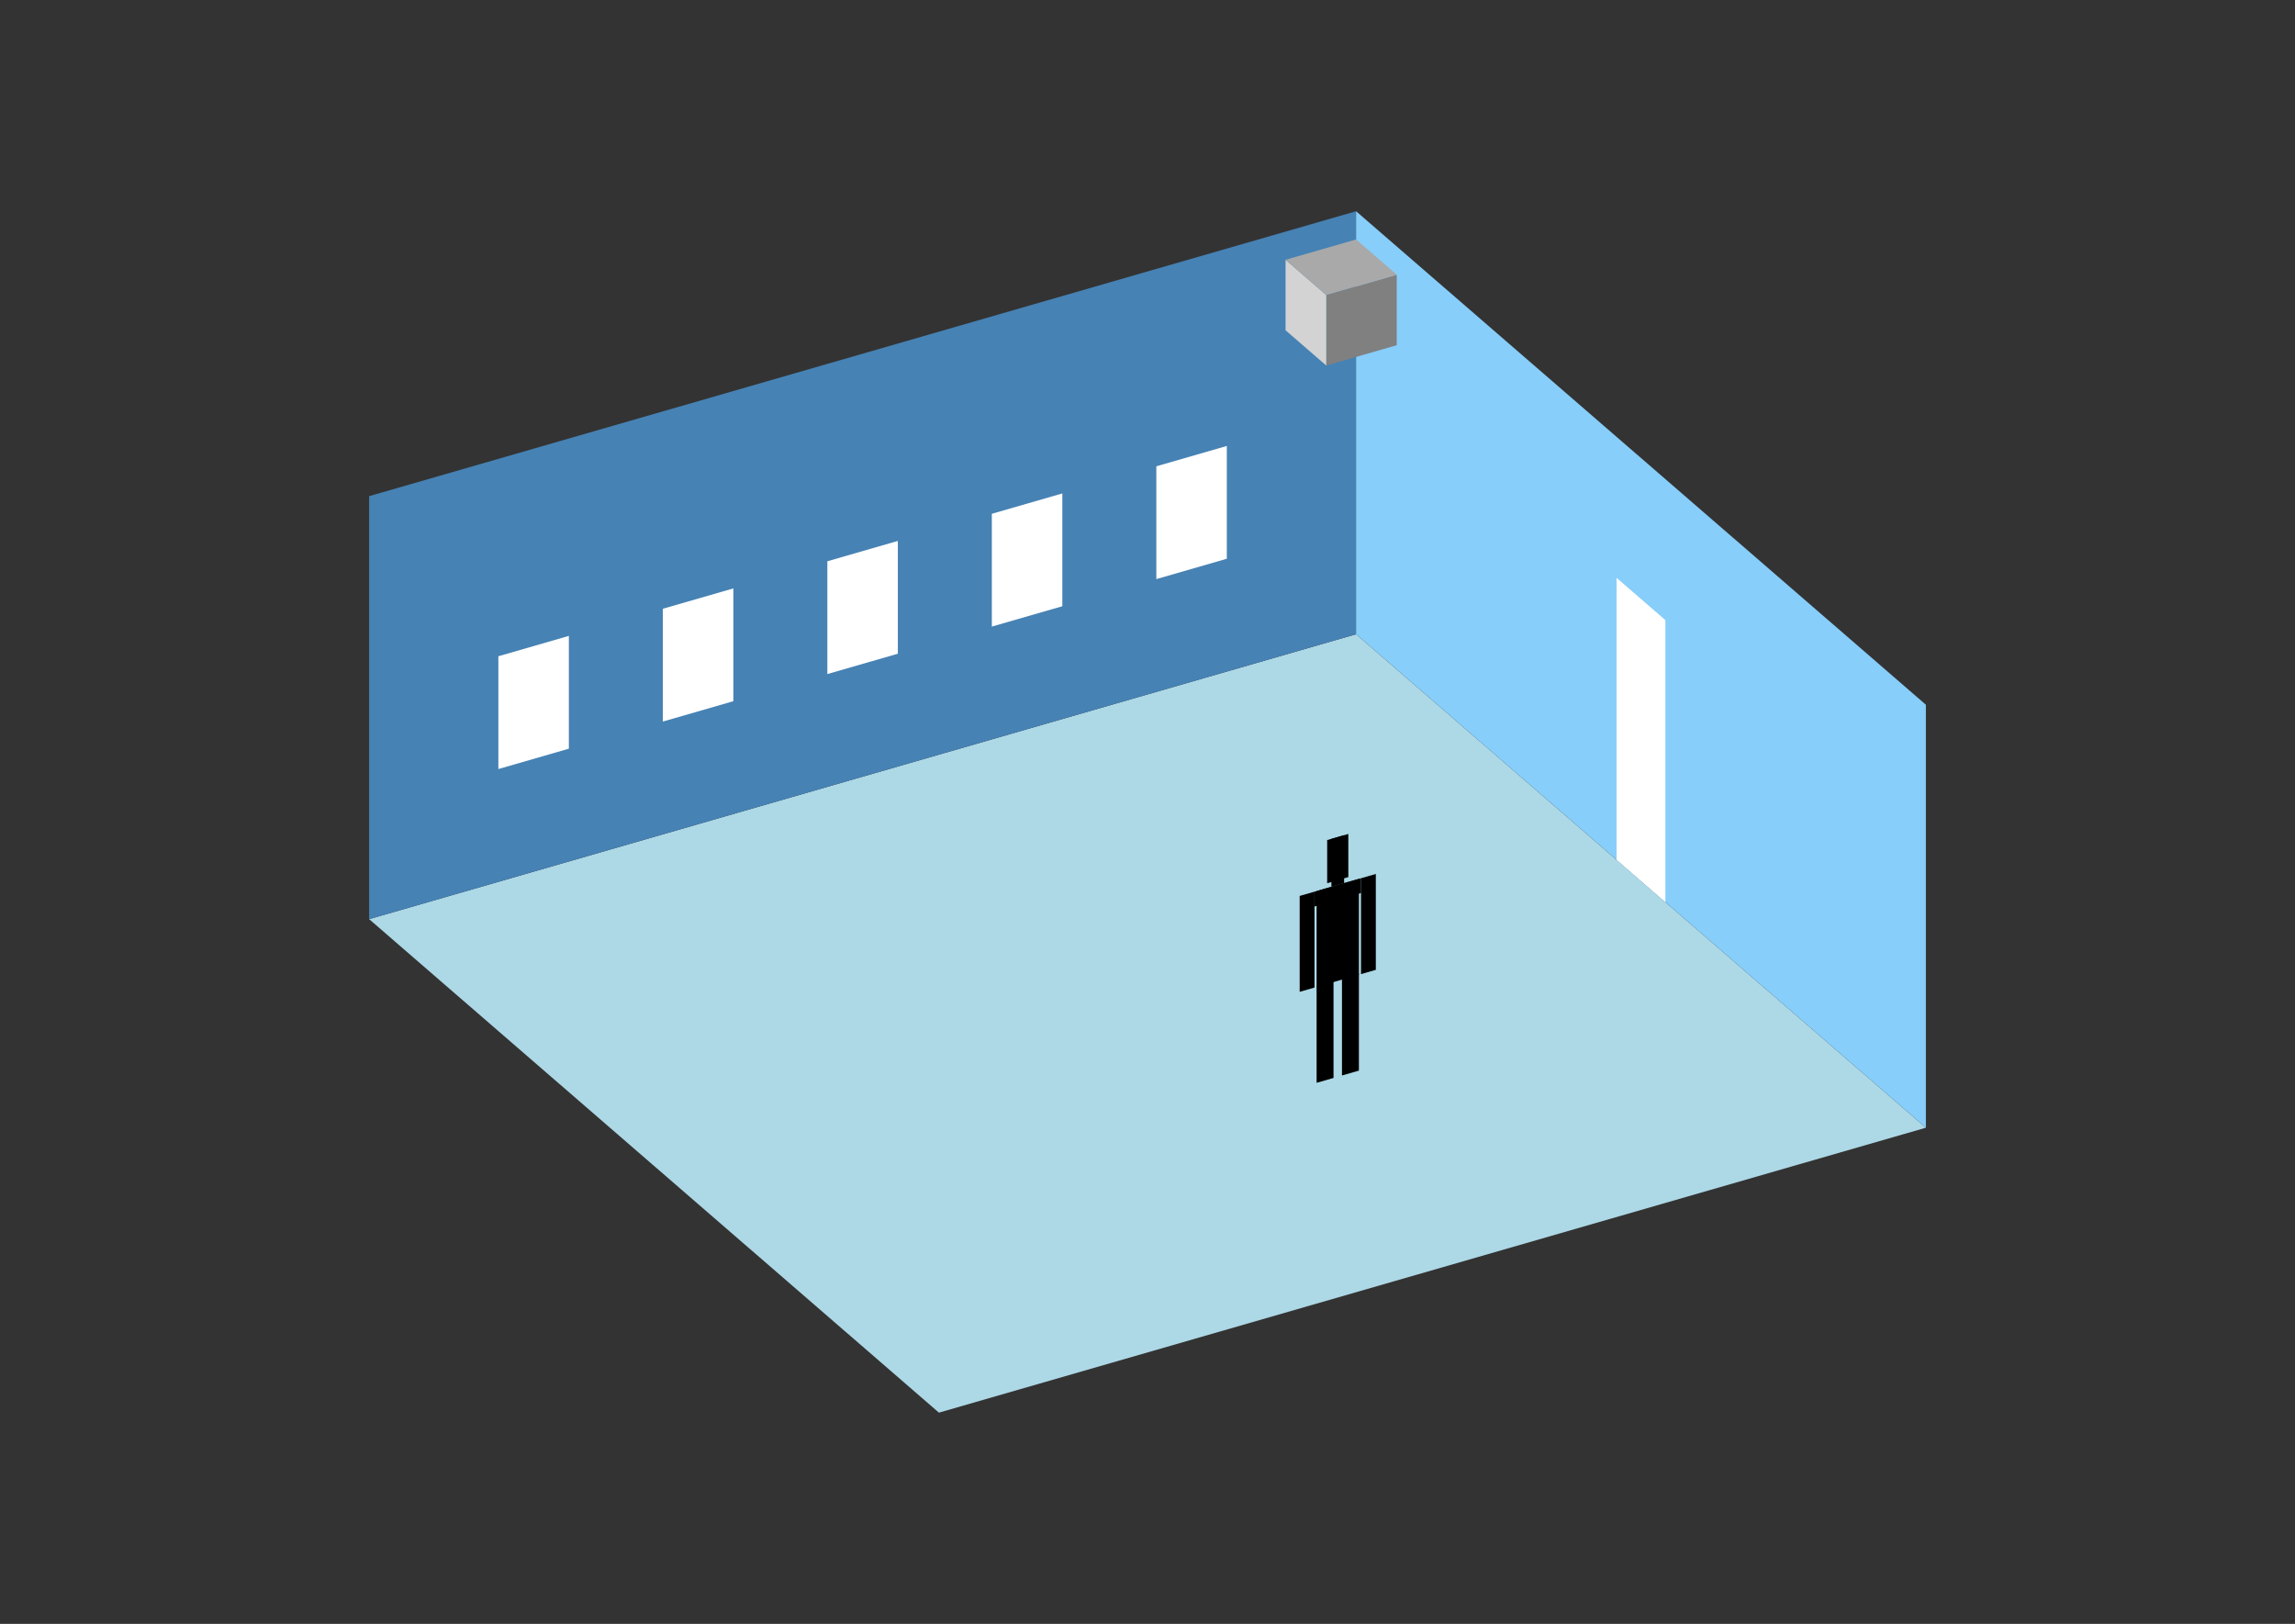 <?xml version="1.0" encoding="UTF-8"?>
<svg
  xmlns="http://www.w3.org/2000/svg"
  width="848"
  height="600"
  style="background-color:white"
>
  <rect width="100%" height="100%" fill="#333333" stroke="none"/>
  <polygon fill="lightblue" points="346.935,521.95 136.39,339.612 501.065,234.34 711.61,416.677" />
  <polygon fill="steelblue" points="136.39,339.612 136.39,183.323 501.065,78.05 501.065,234.34" />
  <polygon fill="lightskyblue" points="711.61,416.677 711.61,260.388 501.065,78.05 501.065,234.34" />
  <polygon fill="white" points="615.361,333.323 615.361,229.13 597.314,213.501 597.314,317.694" />
  <polygon fill="white" points="184.145,284.149 184.145,242.472 210.193,234.953 210.193,276.63" />
  <polygon fill="white" points="244.924,266.604 244.924,224.927 270.972,217.407 270.972,259.084" />
  <polygon fill="white" points="305.703,249.058 305.703,207.381 331.751,199.862 331.751,241.539" />
  <polygon fill="white" points="366.482,231.513 366.482,189.836 392.531,182.316 392.531,223.994" />
  <polygon fill="white" points="427.262,213.968 427.262,172.29 453.31,164.771 453.31,206.448" />
  <polygon fill="grey" points="490.056,135.061 490.056,109.013 516.104,101.494 516.104,127.542" />
  <polygon fill="lightgrey" points="490.056,135.061 490.056,109.013 475.017,95.989 475.017,122.037" />
  <polygon fill="darkgrey" points="490.056,109.013 475.017,95.989 501.065,88.469 516.104,101.494" />
  <polygon fill="hsl(360.0,50.0%,50.111%)" points="486.483,400.085 486.483,364.305 492.735,362.5 492.735,398.28" />
  <polygon fill="hsl(360.0,50.0%,50.111%)" points="502.112,395.573 502.112,359.793 495.861,361.598 495.861,397.378" />
  <polygon fill="hsl(360.0,50.0%,50.111%)" points="480.232,366.464 480.232,331.038 485.702,329.459 485.702,364.885" />
  <polygon fill="hsl(360.0,50.0%,50.111%)" points="502.894,359.922 502.894,324.497 508.364,322.917 508.364,358.343" />
  <polygon fill="hsl(360.0,50.0%,50.111%)" points="485.702,334.929 485.702,329.459 502.894,324.497 502.894,329.967" />
  <polygon fill="hsl(360.0,50.0%,50.111%)" points="486.483,364.659 486.483,329.234 502.112,324.722 502.112,360.148" />
  <polygon fill="hsl(360.0,50.0%,50.111%)" points="490.391,326.335 490.391,310.393 498.205,308.137 498.205,324.079" />
  <polygon fill="hsl(360.0,50.0%,50.111%)" points="491.953,327.655 491.953,309.942 496.642,308.588 496.642,326.301" />
</svg>
